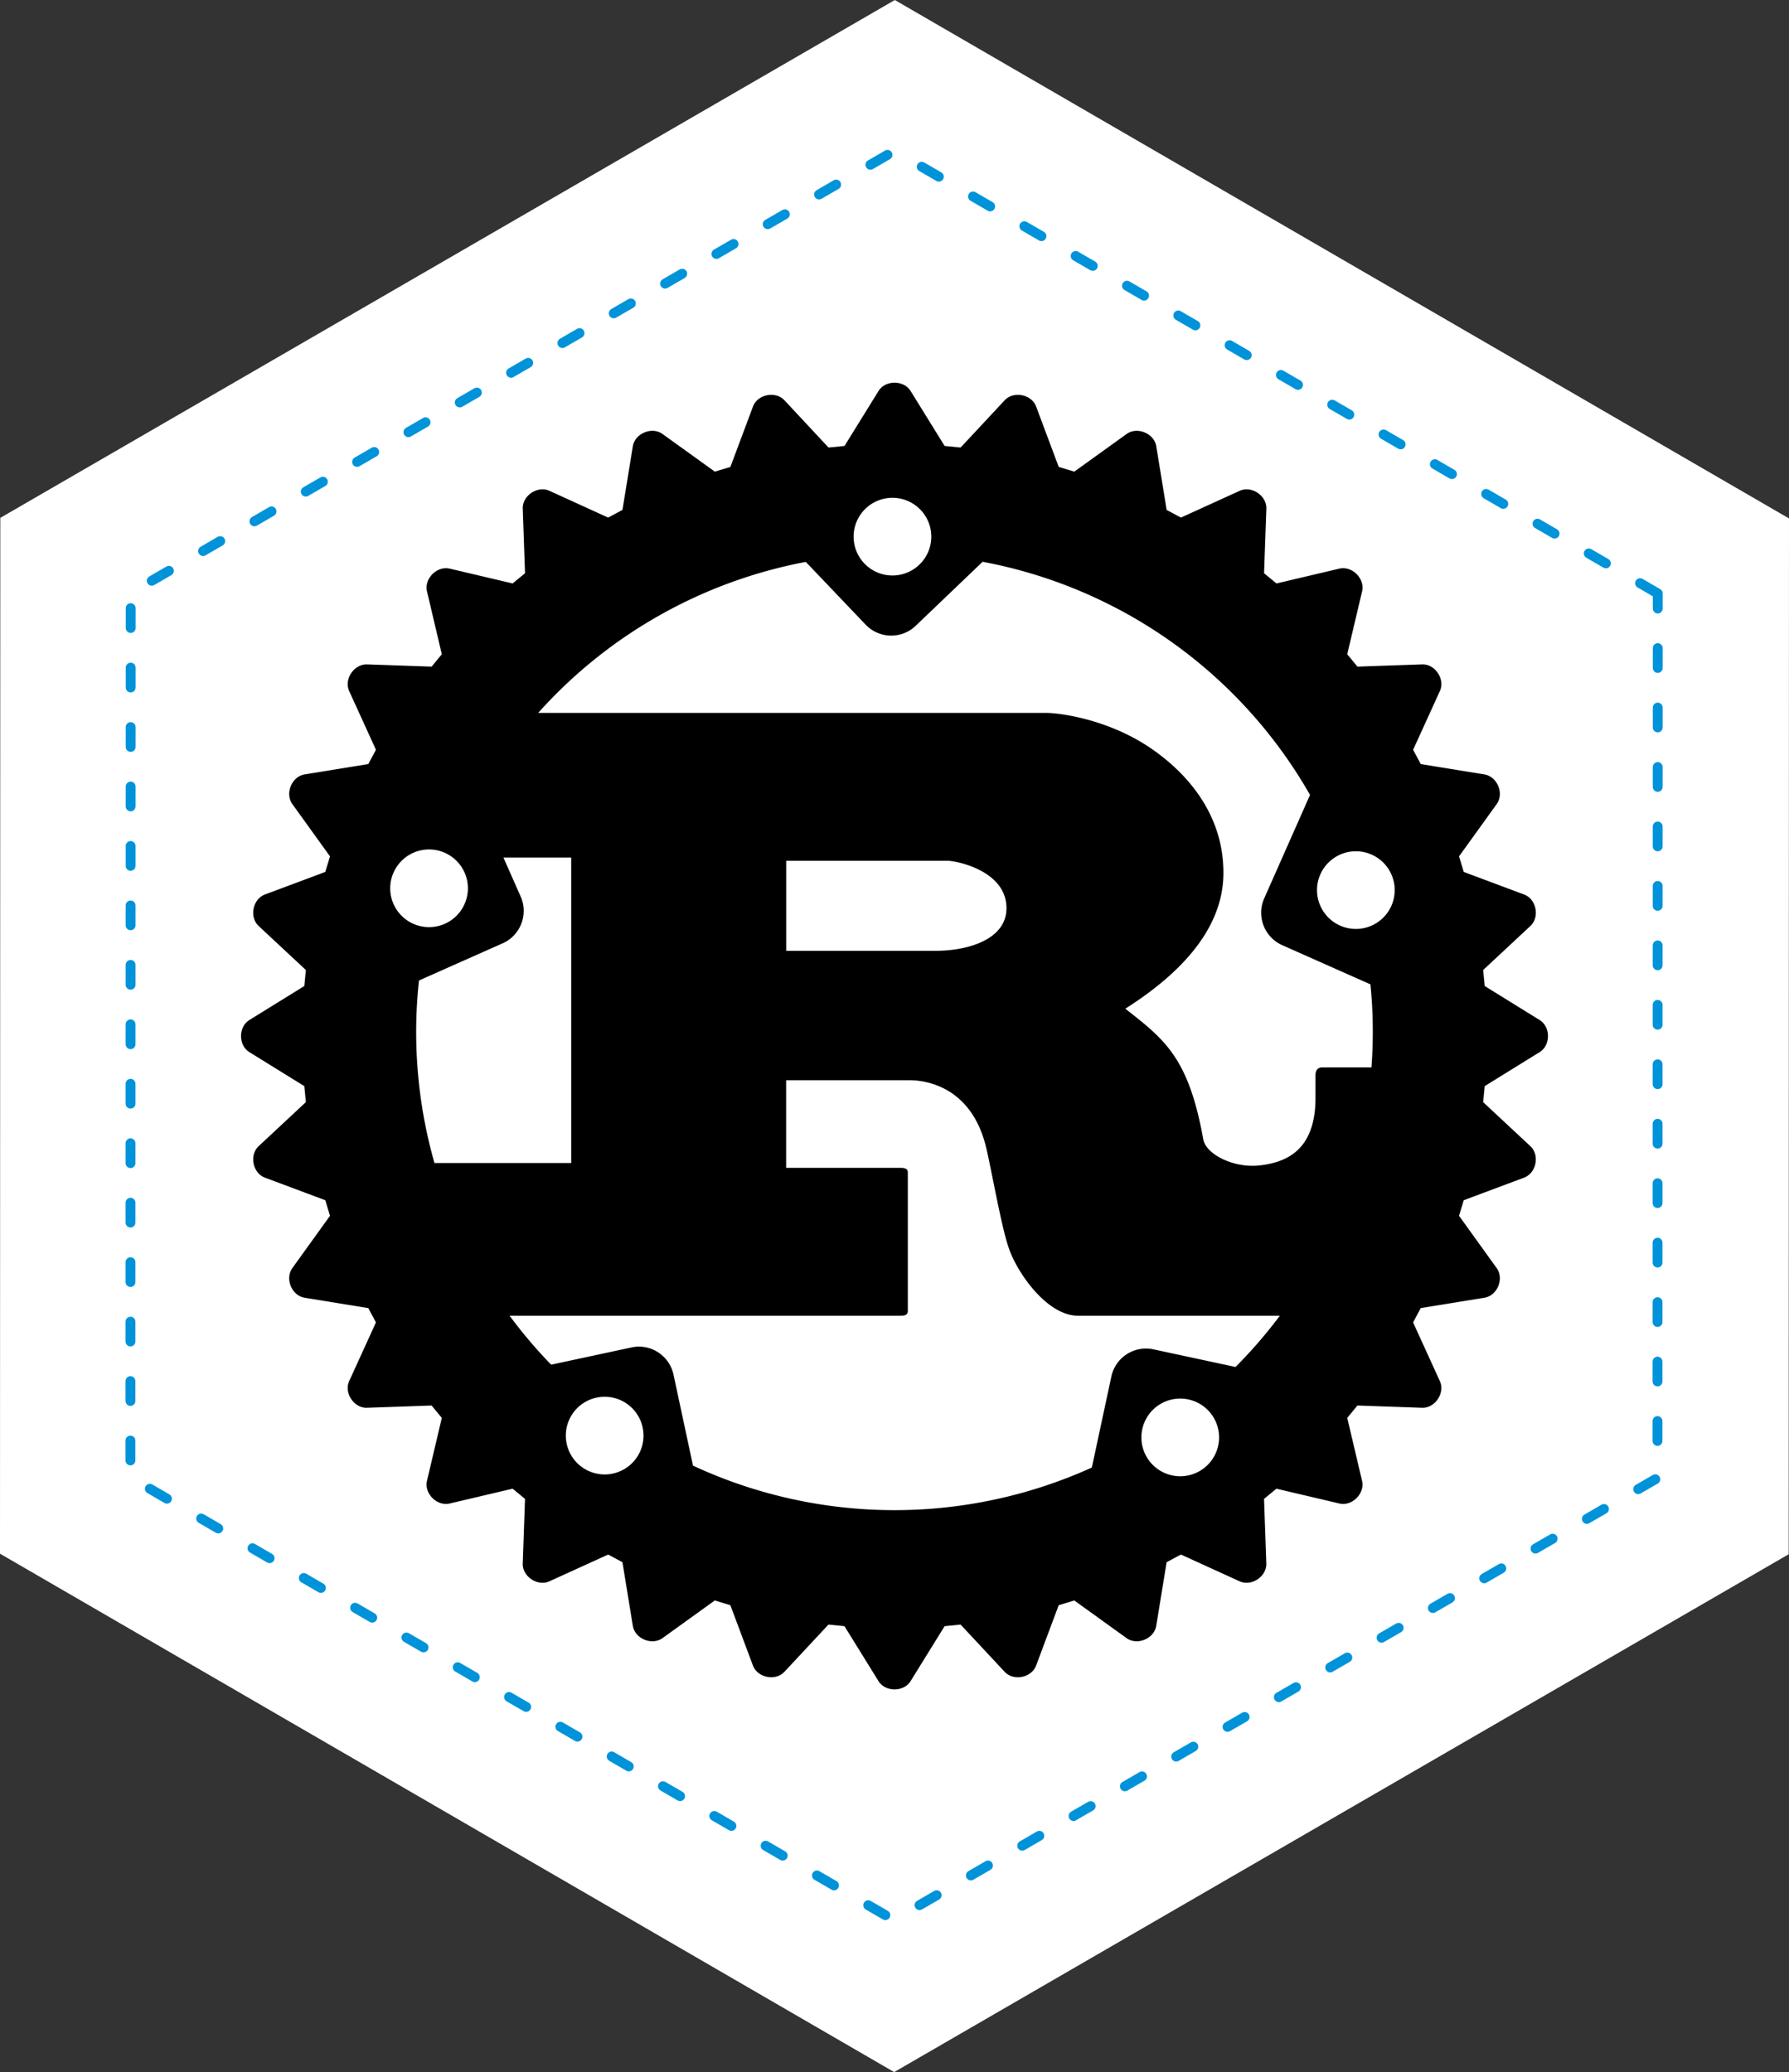 <?xml version="1.0" encoding="UTF-8" standalone="no"?>
<svg
   xmlns:dc="http://purl.org/dc/elements/1.1/"
   xmlns:cc="http://creativecommons.org/ns#"
   xmlns:rdf="http://www.w3.org/1999/02/22-rdf-syntax-ns#"
   xmlns:svg="http://www.w3.org/2000/svg"
   xmlns="http://www.w3.org/2000/svg"
   xmlns:sodipodi="http://sodipodi.sourceforge.net/DTD/sodipodi-0.dtd"
   xmlns:inkscape="http://www.inkscape.org/namespaces/inkscape"
   x="0px"
   y="0px"
   width="180.721"
   height="209.355"
   viewbox="0 0 144 144"
   id="svg2"
   version="1.1"
   inkscape:version="0.91 r13725"
   sodipodi:docname="rust-logo-blk.svg">
  <rect width="100%" height="100%" fill="#333333" stroke="none"/>
  <defs
     id="defs8">
    <clipPath
       clipPathUnits="userSpaceOnUse"
       id="clipPath4152">
      <path
         style="color:#000000;display:inline;overflow:visible;visibility:visible;fill:none;fill-opacity:1;fill-rule:nonzero;stroke:#0093d9;stroke-width:1;stroke-linecap:round;stroke-linejoin:miter;stroke-miterlimit:4;stroke-dasharray:2, 4;stroke-dashoffset:7.517;stroke-opacity:1;marker:none;enable-background:accumulate"
         d="m 73.971,-44.654 c -28.936,16.755 -57.872,33.509 -86.809,50.264 -0.008,34.885 -0.02,69.771 -0.031,104.656 30.11,17.459 60.217,34.92 90.328,52.377 30.121,-17.439 60.241,-34.88 90.361,-52.32 0.008,-34.885 0.02,-69.771 0.031,-104.656 -30.109,-17.46 -60.219,-34.919 -90.328,-52.379 -1.184,0.686 -2.368,1.372 -3.553,2.059 z"
         id="path4154"
         inkscape:connector-curvature="0" />
    </clipPath>
  </defs>
  <sodipodi:namedview
     pagecolor="#ffffff"
     bordercolor="#666666"
     borderopacity="1"
     objecttolerance="10"
     gridtolerance="10"
     guidetolerance="10"
     inkscape:pageopacity="0"
     inkscape:pageshadow="2"
     inkscape:window-width="1366"
     inkscape:window-height="704"
     id="namedview6"
     showgrid="false"
     fit-margin-top="0"
     fit-margin-left="0"
     fit-margin-right="0"
     fit-margin-bottom="0"
     inkscape:zoom="1.6388889"
     inkscape:cx="84.869141"
     inkscape:cy="90.64258"
     inkscape:window-x="0"
     inkscape:window-y="27"
     inkscape:window-maximized="1"
     inkscape:current-layer="svg2" />
  <rect
     style="fill:#ffffff;fill-opacity:1"
     id="rect4144"
     width="279.458"
     height="267.254"
     x="-61.627"
     y="-87.864"
     clip-path="url(#clipPath4152)"
     transform="translate(12.869,46.713)" />
  <path
     d="m 86.23,54.221 a 3.924,3.924 0 0 1 7.848,0 3.924,3.924 0 0 1 -7.848,0 M 39.418,89.75 a 3.924,3.924 0 1 1 7.848,0 3.924,3.924 0 0 1 -7.848,0 m 93.624,0.183 a 3.924,3.924 0 0 1 7.848,0 3.924,3.924 0 0 1 -7.848,0 m -82.265,5.376 c 1.805,-0.802 2.621,-2.918 1.819,-4.727 l -1.741,-3.937 6.847,0 0,30.863 -13.814,0 a 48.313,48.313 0 0 1 -1.564,-18.443 z m 28.642,0.759 0,-9.097 16.305,0 c 0.842,0 5.947,0.973 5.947,4.79 0,3.169 -3.915,4.305 -7.135,4.305 z M 57.158,145.048 a 3.924,3.924 0 1 1 7.848,0 3.924,3.924 0 0 1 -7.848,0 m 58.143,0.183 a 3.924,3.924 0 0 1 7.848,0 3.924,3.924 0 0 1 -7.848,0 m 1.213,-8.899 c -1.933,-0.414 -3.834,0.816 -4.249,2.752 l -1.97,9.192 a 48.313,48.313 0 0 1 -40.29,-0.193 l -1.968,-9.192 c -0.414,-1.934 -2.316,-3.167 -4.247,-2.751 l -8.115,1.742 a 48.313,48.313 0 0 1 -4.196,-4.946 l 39.483,0 c 0.447,0 0.745,-0.081 0.745,-0.487 l 0,-13.967 c 0,-0.407 -0.298,-0.487 -0.745,-0.487 l -11.548,0 0,-8.853 12.489,0 c 1.14,0 6.096,0.326 7.68,6.66 0.496,1.948 1.586,8.285 2.331,10.314 0.742,2.275 3.765,6.82 6.986,6.82 l 20.386,0 a 48.313,48.313 0 0 1 -4.475,5.179 z m 21.925,-36.876 a 48.313,48.313 0 0 1 0.102,8.387 l -4.957,0 c -0.496,0 -0.696,0.326 -0.696,0.812 l 0,2.276 c 0,5.358 -3.021,6.524 -5.669,6.82 -2.521,0.284 -5.317,-1.056 -5.661,-2.598 -1.487,-8.366 -3.966,-10.152 -7.88,-13.239 4.857,-3.084 9.911,-7.635 9.911,-13.726 0,-6.577 -4.509,-10.719 -7.582,-12.751 -4.312,-2.842 -9.086,-3.411 -10.373,-3.411 l -51.265,0 A 48.313,48.313 0 0 1 81.4,56.772 l 6.043,6.339 c 1.366,1.431 3.629,1.484 5.058,0.116 l 6.761,-6.467 A 48.313,48.313 0 0 1 132.336,80.316 l -4.629,10.454 c -0.799,1.809 0.016,3.925 1.821,4.727 z m 11.544,0.169 -0.158,-1.616 4.768,-4.447 c 0.97,-0.904 0.607,-2.723 -0.633,-3.185 l -6.094,-2.279 -0.477,-1.573 3.802,-5.28 c 0.775,-1.073 0.063,-2.787 -1.242,-3.001 l -6.427,-1.045 -0.773,-1.443 2.701,-5.928 c 0.553,-1.207 -0.475,-2.751 -1.803,-2.701 l -6.522,0.227 -1.03,-1.25 1.499,-6.353 c 0.303,-1.29 -1.006,-2.601 -2.297,-2.298 l -6.352,1.497 -1.252,-1.03 0.229,-6.523 c 0.051,-1.321 -1.495,-2.352 -2.699,-1.804 l -5.927,2.702 -1.443,-0.774 -1.048,-6.428 c -0.212,-1.303 -1.927,-2.015 -3,-1.242 l -5.284,3.802 -1.571,-0.476 -2.279,-6.096 c -0.462,-1.242 -2.283,-1.6 -3.184,-0.635 l -4.447,4.771 -1.616,-0.158 -3.434,-5.549 c -0.694,-1.124 -2.554,-1.124 -3.246,0 l -3.434,5.549 -1.617,0.158 -4.448,-4.771 c -0.901,-0.965 -2.722,-0.607 -3.184,0.635 l -2.279,6.096 -1.572,0.476 -5.283,-3.802 c -1.073,-0.775 -2.789,-0.061 -3.001,1.242 l -1.048,6.428 -1.443,0.774 -5.927,-2.702 c -1.205,-0.55 -2.75,0.484 -2.699,1.804 l 0.227,6.523 -1.252,1.03 -6.352,-1.497 c -1.29,-0.3 -2.601,1.008 -2.298,2.298 l 1.496,6.353 -1.028,1.25 -6.523,-0.227 c -1.316,-0.038 -2.352,1.494 -1.804,2.701 l 2.702,5.928 -0.774,1.443 -6.427,1.045 c -1.306,0.212 -2.013,1.928 -1.242,3.001 l 3.802,5.28 -0.477,1.573 -6.096,2.279 c -1.237,0.462 -1.6,2.281 -0.633,3.185 l 4.769,4.447 -0.158,1.616 -5.548,3.434 c -1.124,0.694 -1.124,2.554 0,3.246 l 5.548,3.434 0.158,1.616 -4.769,4.448 c -0.967,0.901 -0.605,2.72 0.633,3.184 l 6.096,2.279 0.477,1.573 -3.802,5.281 c -0.773,1.076 -0.062,2.79 1.244,3 l 6.425,1.045 0.774,1.446 -2.702,5.925 c -0.55,1.204 0.489,2.754 1.804,2.701 l 6.52,-0.229 1.03,1.252 -1.496,6.355 c -0.303,1.288 1.008,2.596 2.298,2.293 l 6.352,-1.496 1.252,1.028 -0.227,6.524 c -0.051,1.321 1.495,2.353 2.699,1.803 l 5.927,-2.701 1.443,0.774 1.048,6.424 c 0.212,1.308 1.928,2.015 3.001,1.245 l 5.28,-3.804 1.573,0.479 2.279,6.093 c 0.462,1.237 2.283,1.602 3.184,0.633 l 4.448,-4.769 1.617,0.162 3.434,5.548 c 0.692,1.119 2.552,1.121 3.246,0 l 3.434,-5.548 1.616,-0.162 4.447,4.769 c 0.901,0.97 2.722,0.605 3.184,-0.633 l 2.279,-6.093 1.573,-0.479 5.281,3.804 c 1.073,0.77 2.788,0.061 3,-1.245 l 1.048,-6.424 1.443,-0.774 5.927,2.701 c 1.204,0.55 2.747,-0.48 2.699,-1.803 l -0.227,-6.524 1.251,-1.028 6.352,1.496 c 1.29,0.303 2.6,-1.005 2.297,-2.293 l -1.496,-6.355 1.028,-1.252 6.522,0.229 c 1.316,0.053 2.356,-1.496 1.803,-2.701 l -2.701,-5.925 0.773,-1.446 6.427,-1.045 c 1.308,-0.21 2.018,-1.924 1.242,-3 l -3.802,-5.281 0.477,-1.573 6.094,-2.279 c 1.24,-0.465 1.602,-2.283 0.633,-3.184 l -4.768,-4.448 0.158,-1.616 5.548,-3.434 c 1.124,-0.692 1.125,-2.552 0.001,-3.246 z"
     id="path4"
     inkscape:connector-curvature="0" />
  <path
     inkscape:transform-center-y="-1.5566024"
     inkscape:transform-center-x="0.34789098"
     d="m 211.608,74.824 -0.033,103.562 -89.704,51.752 -89.67,-51.81 0.033,-103.562 89.704,-51.752 z"
     inkscape:randomized="0"
     inkscape:rounded="0"
     inkscape:flatsided="true"
     sodipodi:arg2="0.0003204856"
     sodipodi:arg1="-0.52327829"
     sodipodi:r2="103.56153"
     sodipodi:r1="103.56153"
     sodipodi:cy="126.57602"
     sodipodi:cx="121.90476"
     sodipodi:sides="6"
     id="path7936"
     style="color:#000000;display:inline;overflow:visible;visibility:visible;fill:none;fill-opacity:1;fill-rule:nonzero;stroke:#0093d9;stroke-width:1.16;stroke-linecap:round;stroke-linejoin:miter;stroke-miterlimit:4;stroke-dasharray:2.32, 4.641;stroke-dashoffset:7.517;stroke-opacity:1;marker:none;enable-background:accumulate"
     sodipodi:type="star"
     transform="matrix(0.86,0,0,0.863,-14.518,-4.615)" />
</svg>
